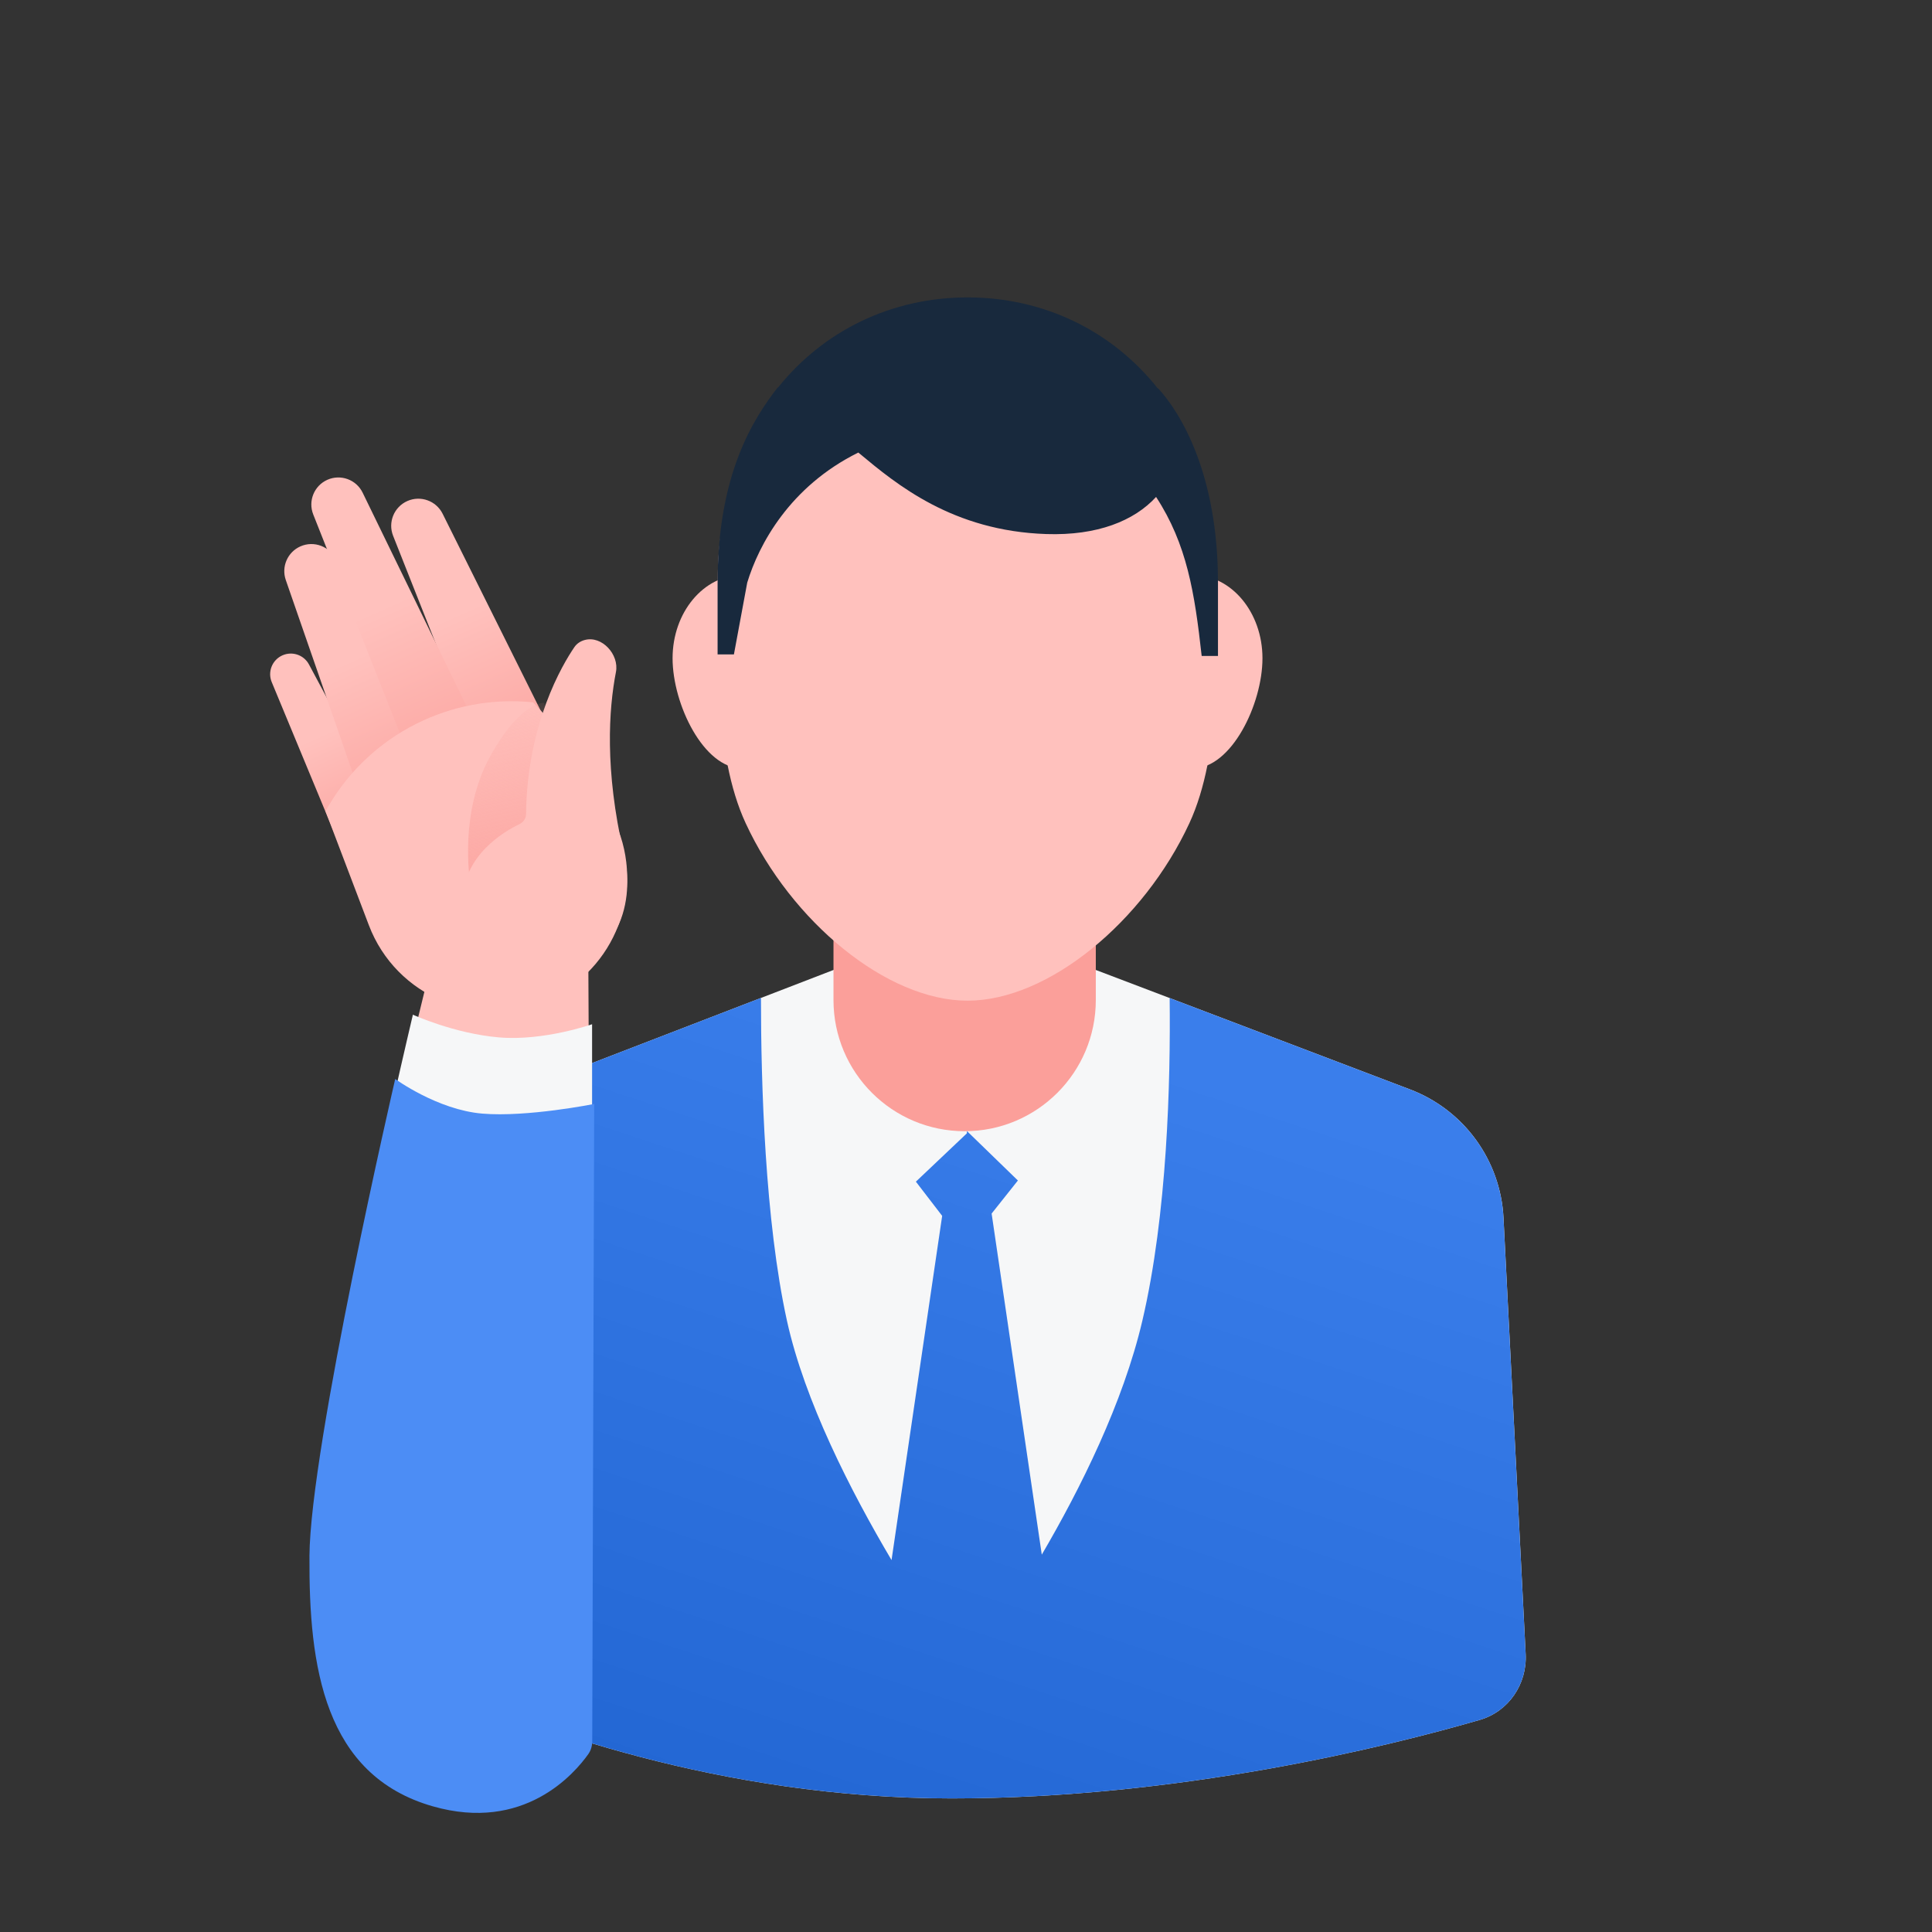 <svg fill="none" height="80" viewBox="0 0 80 80" width="80" xmlns="http://www.w3.org/2000/svg" xmlns:xlink="http://www.w3.org/1999/xlink"><rect x="0" y="0" width="80" height="80" fill="#333333" stroke="none"/><rect width="80" height="80" fill="none"></rect><linearGradient id="a" gradientUnits="userSpaceOnUse" x1="40.052" x2="53.716" y1="87.271" y2="45.827"><stop offset="0" stop-color="#1d61ce"/><stop offset="1" stop-color="#3a7eeb"/></linearGradient><linearGradient id="b"><stop offset=".385" stop-color="#ffc1bd"/><stop offset="1" stop-color="#fb9f9a"/></linearGradient><linearGradient id="c" gradientUnits="userSpaceOnUse" x1="11.886" x2="15.742" xlink:href="#b" y1="27.052" y2="35.726"/><linearGradient id="d" gradientUnits="userSpaceOnUse" x1="16.879" x2="22.253" xlink:href="#b" y1="20.741" y2="32.83"/><linearGradient id="e" gradientUnits="userSpaceOnUse" x1="11.966" x2="17.373" xlink:href="#b" y1="22.836" y2="35"/><linearGradient id="f" gradientUnits="userSpaceOnUse" x1="13.516" x2="19.564" xlink:href="#b" y1="19.886" y2="33.492"/><linearGradient id="g" gradientUnits="userSpaceOnUse" x1="23.163" x2="21.192" y1="38.605" y2="28.468"><stop offset="0" stop-color="#fb9f9a"/><stop offset="1" stop-color="#fb9f9a" stop-opacity="0"/></linearGradient><path d="m45.375 40.164 13.014 4.947c2.229.847 3.747 2.932 3.868 5.314l.918 18.065c.063 1.247-.705 2.381-1.904 2.729-3.78 1.095-12.421 3.25-21.869 3.25-9.627 0-17.659-3.05-20.958-4.513-.998-.442-1.573-1.462-1.513-2.552l.927-17.015c.129-2.363 1.632-4.43 3.839-5.282l12.817-4.943z" fill="#f6f7f8"/><path d="m31.51 41.322c0 3.559.166 9.222 1.075 13.362.73 3.322 2.64 7.059 4.332 9.916l2.096-14.254-1.088-1.416 2.112-2.002v-.096l2.112 2.05-1.088 1.369 2.077 14.123c1.602-2.738 3.367-6.28 4.165-9.689 1.032-4.409 1.17-9.898 1.13-13.358l9.955 3.785c2.229.848 3.747 2.932 3.868 5.314l.918 18.065c.063 1.247-.705 2.381-1.904 2.728-3.78 1.095-12.421 3.25-21.869 3.25-9.627 0-17.659-3.05-20.958-4.513-.998-.443-1.573-1.462-1.513-2.552l.927-17.015c.129-2.363 1.632-4.43 3.839-5.282z" fill="url(#a)"/><path d="m34.513 35.085c0-2.999 2.432-5.431 5.431-5.431 2.999 0 5.431 2.431 5.431 5.431v6.325c0 2.999-2.431 5.431-5.431 5.431-2.999 0-5.431-2.431-5.431-5.431z" fill="#fb9f9a"/><g fill="#ffc1bd"><path d="m50.406 24.025c0 2.84.185 7.167-1.157 10.063-1.891 4.081-5.845 7.348-9.186 7.348-3.341 0-7.295-3.267-9.186-7.348-1.342-2.896-1.157-7.224-1.157-10.063 0-6.841 4.631-11.365 10.343-11.365 5.712 0 10.343 4.524 10.343 11.365z"/><path d="m33.606 27.257c0 1.903-1.288 4.56-2.878 4.56-1.589 0-2.878-2.656-2.878-4.56s1.288-3.446 2.878-3.446c1.589 0 2.878 1.543 2.878 3.446z"/><path d="m52.276 27.257c0 1.903-1.288 4.56-2.878 4.56-1.589 0-2.877-2.656-2.877-4.56s1.288-3.446 2.877-3.446c1.589 0 2.878 1.543 2.878 3.446z"/></g><path clip-rule="evenodd" d="m30.941 24.126c.477-1.569 1.753-3.979 4.601-5.387l.041.034c1.536 1.279 3.861 3.214 7.745 3.341 2.111.069 3.636-.547 4.543-1.537 1.278 1.962 1.596 3.956 1.888 6.585h.675v-3.035c0-4.498-1.54-7.028-2.481-8.05l-.002.018c-1.897-2.396-4.726-3.78-7.886-3.78-3.141 0-5.954 1.367-7.851 3.736l-.013-.006c-1.013 1.31-2.487 3.584-2.487 8.082v2.971h.676z" fill="#18293d" fill-rule="evenodd"/><path d="m16.949 43.628c.573-2.377.97-3.958.97-3.958l6.438-.744.025 5.136s-1.632.75-4.007.563-3.426-.997-3.426-.997z" fill="#ffc1bd"/><path d="m16.252 45.688c.497-2.204.845-3.672.845-3.672s1.717.785 3.571.941c1.854.157 3.849-.546 3.849-.546v4.464s-1.58.812-4.455.438-3.81-1.625-3.81-1.625z" fill="#f6f7f8"/><path d="m12.813 64.447c.028-4.557 3.552-19.769 3.552-19.769s1.75 1.278 3.604 1.434c1.854.157 4.635-.4 4.635-.4l-.081 26.347c.006.204-.043.404-.16.571-.581.821-2.668 3.244-6.438 2.167-4.507-1.287-5.139-5.793-5.111-10.35z" fill="#4c8df5"/><path d="m12.794 27.514c-.211-.395-.691-.559-1.1-.377-.423.188-.62.68-.442 1.108l2.839 6.846c.263.634.996.926 1.623.647.648-.288.915-1.066.58-1.691z" fill="url(#c)"/><path d="m18.328 21.273c-.268-.538-.913-.77-1.462-.526-.551.245-.81.88-.588 1.44l3.874 9.786c.329.831 1.283 1.221 2.1.858.818-.364 1.167-1.336.768-2.137z" fill="url(#d)"/><path d="m13.92 23.195c-.252-.566-.915-.822-1.482-.57-.533.237-.795.842-.604 1.393l3.48 10.032c.301.869 1.282 1.294 2.122.921.793-.352 1.15-1.281.797-2.073z" fill="url(#e)"/><path d="m15.016 20.4c-.264-.542-.909-.777-1.46-.533-.548.244-.806.876-.586 1.434l4.488 11.326c.331.835 1.289 1.226 2.11.861.817-.363 1.169-1.331.778-2.134z" fill="url(#f)"/><path d="m22.465 29.502-.392-.42c-3.412-.349-6.716 1.32-8.46 4.273l-.136.23 1.796 4.724c1.127 2.966 4.514 4.376 7.413 3.087 2.79-1.24 4.046-4.508 2.806-7.298z" fill="#ffc1bd"/><path d="m20.277 31.355c-1.267 2.323-.82 5.075-.82 5.075l4.295-4.508-1.222-2.82s-.986-.07-2.253 2.253z" fill="url(#g)"/><path d="m25.505 27.825c.14-.72-.58-1.514-1.289-1.325-.175.046-.33.146-.432.296-.496.726-1.96 3.179-2.002 6.92-.002.173-.108.33-.264.405-.655.313-2.31 1.286-2.366 3.147-.07 2.323 1.971 4.435 4.795 2.816 2.824-1.619 1.873-4.791 1.873-4.791-.784-3.42-.614-5.927-.315-7.467z" fill="#ffc1bd"/></svg>